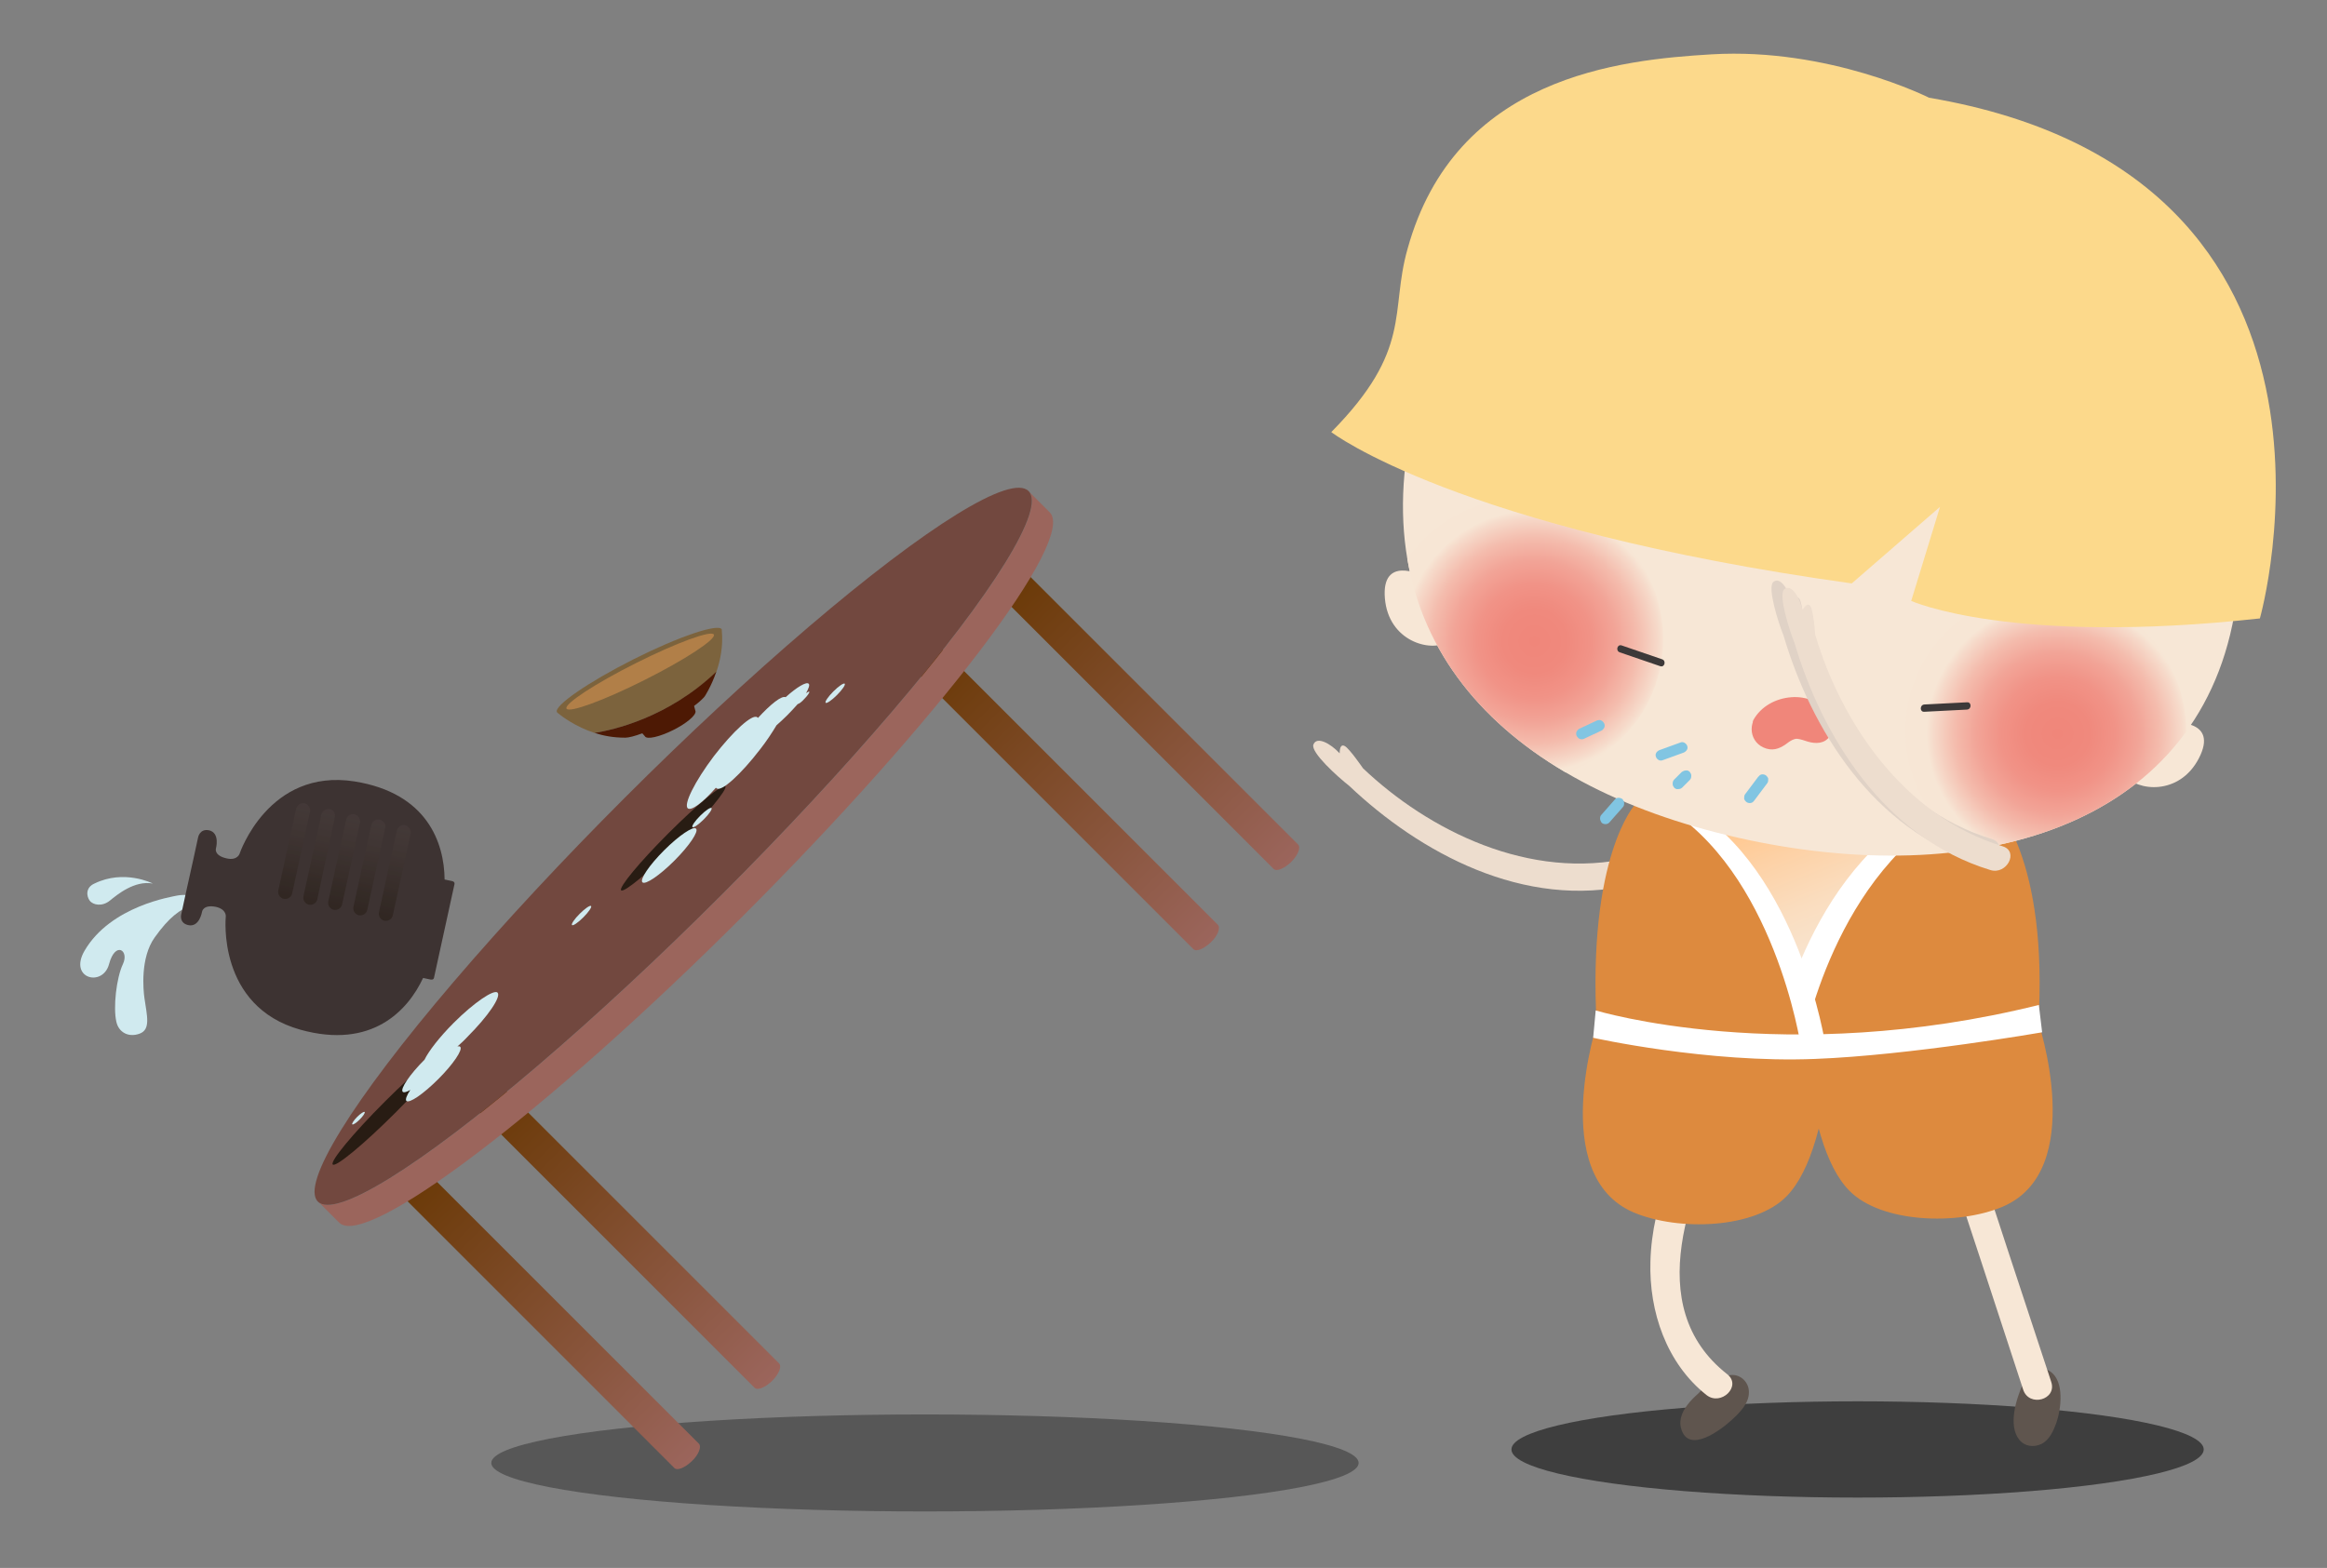 <?xml version="1.0" encoding="utf-8"?>
<!-- Generator: Adobe Illustrator 24.3.0, SVG Export Plug-In . SVG Version: 6.00 Build 0)  -->
<svg version="1.1" id="_x32_" xmlns="http://www.w3.org/2000/svg" xmlns:xlink="http://www.w3.org/1999/xlink" x="0px" y="0px"
	 viewBox="0 0 638 430" style="enable-background:new 0 0 638 430;" xml:space="preserve">
<rect x="0" y="0" width="638" height="430" fill="#808080" stroke="none"/>
<style type="text/css">
	.st0{opacity:0.8;fill:#4C4C4C;}
	.st1{fill:url(#SVGID_1_);}
	.st2{fill:url(#SVGID_2_);}
	.st3{opacity:0.8;fill:#2D2D2D;}
	.st4{fill:#5F554E;}
	.st5{fill:#F7E7D6;}
	.st6{fill:url(#SVGID_3_);}
	.st7{fill:#DD8A3E;}
	.st8{fill:#EDDDCE;}
	.st9{fill:#FFFFFF;}
	.st10{clip-path:url(#XMLID_3_);fill:url(#SVGID_4_);}
	.st11{clip-path:url(#XMLID_3_);fill:url(#SVGID_5_);}
	.st12{fill:#FCD98B;}
	.st13{fill:#F0867A;}
	.st14{fill:#3D3939;}
	.st15{fill:#E0D2C6;}
	.st16{fill:#81C5E2;}
	.st17{fill:url(#SVGID_6_);}
	.st18{fill:url(#SVGID_7_);}
	.st19{fill:#9B655C;}
	.st20{fill:#72483F;}
	.st21{fill:#281C13;}
	.st22{fill:#D0EAEF;}
	.st23{fill:#704A3B;}
	.st24{fill:#7C633D;}
	.st25{fill:#4D1904;}
	.st26{fill:#B17F48;}
	.st27{fill:#3D3332;}
	.st28{fill:url(#SVGID_8_);}
	.st29{fill:url(#SVGID_9_);}
	.st30{fill:url(#SVGID_10_);}
	.st31{fill:url(#SVGID_11_);}
	.st32{fill:url(#SVGID_12_);}
</style>
<g>
	<ellipse class="st0" cx="253.6" cy="401.2" rx="118.9" ry="13.3"/>
	
		<linearGradient id="SVGID_1_" gradientUnits="userSpaceOnUse" x1="144.228" y1="206.641" x2="144.228" y2="316.003" gradientTransform="matrix(0.707 -0.707 0.707 0.707 -135.742 279.234)">
		<stop  offset="0" style="stop-color:#6A3906"/>
		<stop  offset="1" style="stop-color:#9B655C"/>
	</linearGradient>
	<path class="st1" d="M109,326.7l75.9,75.9c0.8,0.8,2.9-0.1,4.8-1.9s2.7-4,1.9-4.8L115.7,320L109,326.7z"/>
	
		<linearGradient id="SVGID_2_" gradientUnits="userSpaceOnUse" x1="376.632" y1="206.641" x2="376.632" y2="316.003" gradientTransform="matrix(0.707 -0.707 0.707 0.707 -135.742 279.234)">
		<stop  offset="0" style="stop-color:#6A3906"/>
		<stop  offset="1" style="stop-color:#9B655C"/>
	</linearGradient>
	<path class="st2" d="M273.3,162.4l75.9,75.9c0.8,0.8,2.9-0.1,4.8-1.9c1.9-1.9,2.7-4,1.9-4.8l-75.9-75.9L273.3,162.4z"/>
	<ellipse class="st3" cx="509.3" cy="397.5" rx="94.9" ry="13.2"/>
	<g>
		<g>
			<path class="st4" d="M467.1,390.3c1.2-2.2,2.8-4.1,4.9-5.6c0.5-0.4,1.1-0.7,1.6-1c0.2-0.1,0.4-0.2,0.7-0.3
				c0.8-0.3,0.6-0.8-0.8-1.5c-0.2,0-2.5,2.9-2.9,3.3c-1.1,1-2.2,1.9-3.4,2.7c-0.3,0.2-1.3,0.6-1.5,0.8c0.5,1.9,0.9,2.4,1.2,1.5
				c0.1-0.2,0.2-0.4,0.3-0.6c1.2-2.2,3.3-3.8,5.3-5.2c3.2-2.2,0.2-7.4-3-5.2c-3.6,2.5-10,7.3-8.6,12.5c2,7.3,11.1,0.3,13.9-2.3
				c2.1-1.9,4.7-4.5,4.7-7.5c0.1-2.7-2.2-5.1-5-4.8c-5.3,0.4-10.3,5.9-12.6,10.2C460.1,390.6,465.3,393.7,467.1,390.3L467.1,390.3z"
				/>
		</g>
	</g>
	<g>
		<g>
			<path class="st4" d="M554.6,379.6c-1.8,4-4.1,11.3-1,15.2c1.5,1.9,4,2.2,6.1,1.2c2.2-1.1,3.3-3.6,4.1-5.8
				c1.3-3.8,2.3-11.4-1.7-14.1c-5.2-3.5-8.3,4.2-8.9,8c-0.5,3.8,5.2,5.4,5.8,1.6c0.3-1.7,0.3-4,2.1-4.8c-0.8,0.1-1.5,0.2-2.3,0.3
				c-0.9-0.2-0.1,1-0.1,1.6c0.1,0.7,0.1,1.4,0,2.1c-0.1,0.9-0.2,1.8-0.5,2.7c-0.2,0.7-1.1,1.9-1,2.5c-0.4,0.4-0.2,0.6,0.4,0.7
				c0.6,0.5,0.8,0.5,0.6-0.2c0.3-0.6-0.1-1.9,0-2.6c0.2-1.9,0.7-3.7,1.4-5.4C561.3,379.1,556.1,376.1,554.6,379.6L554.6,379.6z"/>
		</g>
	</g>
	<g>
		<g>
			<path class="st5" d="M467.6,299.7c-7.2,14.5-14.7,29.8-15.1,46.3c-0.4,13.7,4.4,27.9,15.4,36.6c4,3.1,9.7-2.5,5.7-5.7
				c-23.9-18.7-9.8-51.5,0.9-73.2C476.7,299.2,469.8,295.1,467.6,299.7L467.6,299.7z"/>
		</g>
	</g>
	<g>
		<g>
			<path class="st5" d="M531.7,311.1c7.7,23.3,15.4,46.7,23,70c1.6,4.9,9.3,2.8,7.7-2.1c-7.7-23.3-15.4-46.7-23-70
				C537.8,304.1,530.1,306.2,531.7,311.1L531.7,311.1z"/>
		</g>
	</g>
	<linearGradient id="SVGID_3_" gradientUnits="userSpaceOnUse" x1="482.517" y1="227.544" x2="500.782" y2="273.09">
		<stop  offset="0" style="stop-color:#FFCA94"/>
		<stop  offset="0.171" style="stop-color:#FDD1A5"/>
		<stop  offset="0.491" style="stop-color:#FADDBF"/>
		<stop  offset="0.777" style="stop-color:#F8E4CF"/>
		<stop  offset="1" style="stop-color:#F7E6D5"/>
	</linearGradient>
	<path class="st6" d="M448,224c0,0-6.3,45.8-6.5,53.6c-0.3,7.9-3.3,15.8,6.3,21.3c9.6,5.6,35,10.5,56.3,9.7
		c21.3-0.8,27.6-3.7,36.7-6.3c9.1-2.6,14.9-8.1,14.2-25.4c-0.8-17.3-2.5-34.6-5.9-46.9c0,0-2-8.3-2.6-9.6L448,224z"/>
	<path class="st7" d="M438.1,279.9c0,0-14.1,42.4,9.8,52.6c12.3,5.2,33.3,4.5,42-4.5c6.5-6.7,10.7-21.4,12.2-41.1
		C502.1,286.9,471.3,270.7,438.1,279.9z"/>
	<path class="st7" d="M558.7,279.8c0,0,14,41.3-9.8,51.2c-12.2,5.1-33.1,4.4-41.8-4.4c-6.5-6.5-10.6-20.8-12.1-40
		C495,286.7,525.6,270.8,558.7,279.8z"/>
	<path class="st8" d="M447.2,235.2c-27.8,6.5-55.6-7.5-73.5-24.5c0,0,0,0,0,0c0,0-3.7-5.4-5-6.1c-0.9-0.5-1.4,0.2-1.4,2
		c-2.5-2.7-6.3-4.8-7.2-2.4c-0.8,2.1,6.6,8.8,9.8,11.3c0,0,0,0,0,0c19.2,18.2,47.9,34.1,77.6,27.1
		C452.1,241.5,451.9,234.1,447.2,235.2z"/>
	<path class="st9" d="M486.4,286.7c0,0,8.3-47.9,43.7-65.9l8.6,0c0,0,15.3,13.8,12.1,61C550.8,281.8,508.3,287.1,486.4,286.7z"/>
	<path class="st7" d="M494.3,286.7c0,0,8.3-47.9,43.7-65.9l8.6-0.3c0,0,15.3,14.1,12.2,61.3C558.7,281.8,516.2,287.1,494.3,286.7z"
		/>
	<path class="st9" d="M500.5,286.7c0,0-7.2-47.9-37.9-65.9l-7.5,0c0,0-13.3,13.8-10.5,61C444.6,281.8,481.5,287.1,500.5,286.7z"/>
	<path class="st7" d="M493.7,286.7c0,0-7.2-47.9-37.9-65.9l-7.4-0.3c0,0-13.3,14.1-10.6,61.3C437.7,281.8,474.7,287.1,493.7,286.7z"
		/>
	<g>
		<path class="st5" d="M389.6,157.7c0,0-10.9-5.4-9.9,6.4c1,11.8,12.5,14.8,17.1,12C401.3,173.4,389.6,157.7,389.6,157.7"/>
		<path class="st5" d="M596.1,198.2c0,0,12.2-0.8,6.8,9.7c-5.4,10.5-17.2,9-20.3,4.7C579.3,208.2,596.1,198.2,596.1,198.2"/>
		<g>
			<defs>
				<path id="XMLID_1_" d="M613.4,163.1c-7.3,61.1-66.3,80.5-130.9,67.9c-65.1-12.8-107.9-50.8-95.8-112.3
					c10.3-52.6,69.4-85.2,132-73C581.3,58,619.7,110,613.4,163.1"/>
			</defs>
			<use xlink:href="#XMLID_1_"  style="overflow:visible;fill:#F7E7D6;"/>
			<clipPath id="XMLID_3_">
				<use xlink:href="#XMLID_1_"  style="overflow:visible;"/>
			</clipPath>
			
				<radialGradient id="SVGID_4_" cx="427.227" cy="175.675" r="36.685" gradientTransform="matrix(0.981 0.195 -0.195 0.981 35.853 -79.819)" gradientUnits="userSpaceOnUse">
				<stop  offset="0" style="stop-color:#F0867A"/>
				<stop  offset="0.238" style="stop-color:#F0897D"/>
				<stop  offset="0.429" style="stop-color:#F19387"/>
				<stop  offset="0.604" style="stop-color:#F2A497"/>
				<stop  offset="0.769" style="stop-color:#F4BCAD"/>
				<stop  offset="0.926" style="stop-color:#F6DACA"/>
				<stop  offset="0.978" style="stop-color:#F7E6D5"/>
			</radialGradient>
			<circle class="st10" cx="417.5" cy="175.2" r="38.5"/>
			
				<radialGradient id="SVGID_5_" cx="572.809" cy="172.594" r="36.685" gradientTransform="matrix(0.981 0.195 -0.195 0.981 35.853 -79.819)" gradientUnits="userSpaceOnUse">
				<stop  offset="0" style="stop-color:#F0867A"/>
				<stop  offset="0.238" style="stop-color:#F0897D"/>
				<stop  offset="0.429" style="stop-color:#F19387"/>
				<stop  offset="0.604" style="stop-color:#F2A497"/>
				<stop  offset="0.769" style="stop-color:#F4BCAD"/>
				<stop  offset="0.926" style="stop-color:#F6DACA"/>
				<stop  offset="0.978" style="stop-color:#F7E6D5"/>
			</radialGradient>
			<circle class="st11" cx="560.9" cy="200.5" r="38.5"/>
		</g>
		<path class="st12" d="M365,118.5c0,0,34.3,26.4,142.7,41.5l24.2-21l-7.9,25.8c0,0,27.3,12.3,95.6,4.8c0,0,34.5-121.5-90.7-142.8
			c0,0-27.4-13.8-59.6-11.9c-25.1,1.5-70.3,6-83.4,53.4C381,85.6,387.4,95.8,365,118.5z"/>
		<g>
			<path class="st13" d="M482.1,198.4c2.9-5.7,11.4-7.4,16.5-3.5c1.1,0.9,2.2,2,2.5,3.4c0.3,1.4-0.2,3.1-1.4,3.8
				c-2.4,1.3-5.3-1.3-7.9-0.7c-1.7,0.4-2.8,2-4.4,2.6c-1.9,0.7-4.2-0.2-5.1-2c-0.9-1.8-0.3-4.2,1.3-5.3"/>
			<g>
				<path class="st13" d="M483.4,199.1c2.5-4.8,9.3-6.3,13.8-3.4c1.2,0.7,2.5,2,2.4,3.5c-0.1,1.5-1.3,1.8-2.5,1.5
					c-1.6-0.4-3.2-1.1-4.9-1c-1.8,0.1-3.1,1.2-4.5,2.2c-1.2,0.8-2.9,1-3.9-0.3c-0.9-1.1-0.7-2.9,0.5-3.8c0.7-0.5,1-1.3,0.5-2.1
					c-0.4-0.6-1.4-1-2.1-0.5c-3.8,2.8-3.1,8.7,1.6,10.1c2.3,0.7,4.2-0.3,6-1.7c0.7-0.5,1.5-1,2.4-1c1,0.1,2,0.5,3,0.8
					c2.1,0.6,4.5,0.6,5.9-1.4c1.3-1.8,1.2-4.3,0-6.2c-2.2-3.3-6.5-4.9-10.4-4.6c-4.3,0.3-8.4,2.5-10.5,6.3
					C479.9,199.3,482.5,200.8,483.4,199.1L483.4,199.1z"/>
			</g>
		</g>
		<g>
			<g>
				<path class="st14" d="M444.1,178.9c3.7,1.3,7.4,2.5,11.1,3.8c1.2,0.4,1.7-1.5,0.5-1.9c-3.7-1.3-7.4-2.5-11.1-3.8
					C443.4,176.6,442.9,178.5,444.1,178.9L444.1,178.9z"/>
			</g>
		</g>
		<g>
			<g>
				<path class="st14" d="M527.6,195.2c3.9-0.2,7.8-0.4,11.7-0.6c1.3-0.1,1.3-2.1,0-2c-3.9,0.2-7.8,0.4-11.7,0.6
					C526.3,193.3,526.3,195.3,527.6,195.2L527.6,195.2z"/>
			</g>
		</g>
	</g>
	<path class="st15" d="M546.1,230.1c-27.3-8.3-44.4-34.3-51.4-58c0,0,0,0,0,0c0,0-0.5-6.5-1.3-7.8c-0.6-0.9-1.3-0.5-2.2,1
		c-0.8-3.6-3.1-7.3-5-5.7c-1.7,1.4,1.3,11,2.8,14.7c0,0,0,0,0,0c7.5,25.4,24.5,53.4,53.7,62.3C547.2,238,550.6,231.5,546.1,230.1z"
		/>
	<path class="st8" d="M549.1,232.1c-27.3-8.3-44.4-34.3-51.4-58c0,0,0,0,0,0c0,0-0.5-6.5-1.3-7.8c-0.6-0.9-1.3-0.5-2.2,1
		c-0.8-3.6-3.1-7.3-5-5.7c-1.7,1.4,1.3,11,2.8,14.7c0,0,0,0,0,0c7.5,25.4,24.5,53.4,53.7,62.3C550.2,240,553.6,233.5,549.1,232.1z"
		/>
	<path class="st9" d="M437.5,277.1c0,0,51.8,15.8,121.5-1.5l0.9,7.5c0,0-36.2,6.3-62.2,7.3c-29.6,1.2-60.9-5.8-60.9-5.8L437.5,277.1
		z"/>
	<g>
		<g>
			<path class="st16" d="M455.8,208.5c1.9-0.7,3.9-1.4,5.8-2.1c0.7-0.3,1.3-1,1-1.8c-0.2-0.7-1.1-1.3-1.8-1
				c-1.9,0.7-3.9,1.4-5.8,2.1c-0.7,0.3-1.3,1-1,1.8C454.2,208.2,455,208.8,455.8,208.5L455.8,208.5z"/>
		</g>
	</g>
	<g>
		<g>
			<path class="st16" d="M461.2,216c0.7-0.7,1.4-1.4,2.1-2.1c0.3-0.3,0.4-0.7,0.4-1.1c0-0.2,0-0.4-0.1-0.6c-0.1-0.2-0.2-0.3-0.3-0.5
				c-0.3-0.3-0.7-0.5-1.1-0.4c-0.4,0-0.8,0.2-1.1,0.4c-0.7,0.7-1.4,1.4-2.1,2.1c-0.3,0.3-0.4,0.7-0.4,1.1c0,0.2,0,0.4,0.1,0.6
				c0.1,0.2,0.2,0.3,0.3,0.5c0.3,0.3,0.7,0.5,1.1,0.4C460.5,216.4,460.9,216.3,461.2,216L461.2,216z"/>
		</g>
	</g>
	<g>
		<g>
			<path class="st16" d="M441.2,225.6c1.2-1.4,2.5-2.8,3.7-4.2c0.3-0.3,0.4-0.6,0.4-1.1c0-0.4-0.2-0.8-0.4-1.1
				c-0.6-0.5-1.6-0.6-2.1,0c-1.2,1.4-2.5,2.8-3.7,4.2c-0.3,0.3-0.4,0.6-0.4,1.1c0,0.4,0.2,0.8,0.4,1.1
				C439.6,226.1,440.6,226.2,441.2,225.6L441.2,225.6z"/>
		</g>
	</g>
	<g>
		<g>
			<path class="st16" d="M434.5,202.5c1.6-0.7,3.1-1.5,4.7-2.2c0.3-0.2,0.6-0.6,0.7-0.9c0.1-0.4,0.1-0.8-0.2-1.2
				c-0.2-0.3-0.5-0.6-0.9-0.7c-0.4-0.1-0.8,0-1.2,0.2c-1.6,0.7-3.1,1.5-4.7,2.2c-0.3,0.2-0.6,0.6-0.7,0.9c-0.1,0.4-0.1,0.8,0.2,1.2
				c0.2,0.3,0.5,0.6,0.9,0.7C433.8,202.8,434.2,202.7,434.5,202.5L434.5,202.5z"/>
		</g>
	</g>
	<g>
		<g>
			<path class="st16" d="M481,219.5c1.2-1.6,2.4-3.2,3.6-4.8c0.2-0.3,0.2-0.8,0.2-1.2c-0.1-0.3-0.4-0.7-0.7-0.9
				c-0.3-0.2-0.8-0.3-1.2-0.2c-0.4,0.1-0.6,0.4-0.9,0.7c-1.2,1.6-2.4,3.2-3.6,4.8c-0.2,0.3-0.2,0.8-0.2,1.2c0.1,0.3,0.4,0.7,0.7,0.9
				c0.3,0.2,0.8,0.3,1.2,0.2C480.5,220.1,480.8,219.8,481,219.5L481,219.5z"/>
		</g>
	</g>
	
		<linearGradient id="SVGID_6_" gradientUnits="userSpaceOnUse" x1="345.511" y1="206.641" x2="345.511" y2="316.003" gradientTransform="matrix(0.707 -0.707 0.707 0.707 -135.742 279.234)">
		<stop  offset="0" style="stop-color:#6A3906"/>
		<stop  offset="1" style="stop-color:#9B655C"/>
	</linearGradient>
	<path class="st17" d="M251.3,184.4l75.9,75.9c0.8,0.8,2.9-0.1,4.8-1.9s2.7-4,1.9-4.8L258,177.7L251.3,184.4z"/>
	
		<linearGradient id="SVGID_7_" gradientUnits="userSpaceOnUse" x1="175.349" y1="206.641" x2="175.349" y2="316.003" gradientTransform="matrix(0.707 -0.707 0.707 0.707 -135.742 279.234)">
		<stop  offset="0" style="stop-color:#6A3906"/>
		<stop  offset="1" style="stop-color:#9B655C"/>
	</linearGradient>
	<path class="st18" d="M131,304.7l75.9,75.9c0.8,0.8,2.9-0.1,4.8-1.9c1.9-1.9,2.7-4,1.9-4.8L137.7,298L131,304.7z"/>
	<path class="st19" d="M197.9,245.4c-53.8,53.8-103.4,91.5-110.7,84.1l5.8,5.8c7.3,7.3,56.9-30.3,110.7-84.1s91.5-103.4,84.1-110.7
		l-5.8-5.8C289.4,142,251.7,191.6,197.9,245.4z"/>
	
		<ellipse transform="matrix(0.707 -0.707 0.707 0.707 -110.037 198.506)" class="st20" cx="184.6" cy="232.1" rx="137.8" ry="18.8"/>
	
		<ellipse transform="matrix(0.707 -0.707 0.707 0.707 -108.47 197.857)" class="st21" cx="184.6" cy="229.9" rx="20.2" ry="1.9"/>
	
		<ellipse transform="matrix(0.707 -0.707 0.707 0.707 -112.11 198.486)" class="st22" cx="183.5" cy="234.6" rx="10.4" ry="2"/>
	
		<ellipse transform="matrix(0.707 -0.707 0.707 0.707 -102.139 201.799)" class="st22" cx="192.5" cy="224.2" rx="3.7" ry="0.7"/>
	
		<ellipse transform="matrix(0.707 -0.707 0.707 0.707 -188.053 159.311)" class="st22" cx="98.3" cy="306.7" rx="2.4" ry="0.5"/>
	
		<ellipse transform="matrix(0.707 -0.707 0.707 0.707 -67.319 217.617)" class="st22" cx="229" cy="190.1" rx="3.7" ry="0.7"/>
	<path class="st22" d="M221.7,187.5c-0.6-0.6-3.2,0.9-6.3,3.7c-1.1-0.5-4.1,1.9-7.6,5.7c0-0.1-0.1-0.2-0.2-0.2
		c-1.3-1-6.6,3.8-11.9,10.7c-5.2,6.9-8.4,13.3-7.1,14.3c1,0.7,4.1-1.6,7.7-5.7c0,0.1,0.1,0.2,0.2,0.2c1.3,1,6.6-3.8,11.9-10.7
		c1.8-2.3,3.3-4.6,4.5-6.6c0.9-0.8,1.9-1.7,2.9-2.7c1.1-1.1,2-2.1,2.9-3.1c0.4-0.1,1.1-0.6,1.8-1.4c0.9-0.9,1.5-1.8,1.4-2
		c-0.1-0.1-0.5,0.1-0.9,0.4C221.7,188.8,222.1,187.8,221.7,187.5z"/>
	<g>
		
			<ellipse transform="matrix(0.894 -0.449 0.449 0.894 -63.995 98.258)" class="st23" cx="175.4" cy="184.2" rx="23.7" ry="3.3"/>
		<path class="st24" d="M197.9,173c0-0.2,0-0.3,0-0.4c-0.9-1.7-11.7,1.9-24.2,8.2c-12.5,6.3-21.9,12.8-21,14.5
			c0.1,0.1,0.2,0.2,0.3,0.3c1.1,0.9,4.8,3.7,10,5.4c5-0.8,20.1-4.1,33.4-16.7C197.5,181.1,198.3,177.2,197.9,173z"/>
		<path class="st25" d="M163,201c2.5,0.8,5.2,1.3,8.3,1.3c0,0,0.1,0,0.1,0c0,0,0.1,0,0.1,0l0,0c0.8,0,2.5-0.4,4.6-1.2l0.7,0.8
			c0.5,1,4,0.2,7.8-1.7c3.6-1.8,6.2-4,6.1-5.1l0,0l-0.4-1.5c1.5-1.1,2.5-2.1,2.9-2.6c0,0,1.8-2.7,3.2-6.8
			C183.1,196.9,168,200.2,163,201z"/>
		
			<ellipse transform="matrix(0.894 -0.449 0.449 0.894 -63.995 98.258)" class="st26" cx="175.4" cy="184.2" rx="22.6" ry="2.6"/>
	</g>
	
		<ellipse transform="matrix(0.707 -0.707 0.707 0.707 -183.296 164.596)" class="st21" cx="107" cy="303.6" rx="22.3" ry="2.1"/>
	<path class="st22" d="M124.4,280.5c-3.9,3.9-6.9,7.8-8,10.1c0,0,0,0,0,0c-4.1,4.1-6.7,8-6,8.8c0.3,0.3,1.1,0.1,2.1-0.5
		c-1,1.5-1.4,2.6-1.1,3c0.8,0.8,4.7-1.9,8.8-6c4.1-4.1,6.7-8,6-8.8c-0.2-0.2-0.4-0.2-0.8-0.1c0.9-0.8,1.9-1.7,2.8-2.7
		c5.6-5.6,9.3-11,8.2-12.1C135.4,271.3,130,274.9,124.4,280.5z"/>
	
		<ellipse transform="matrix(0.707 -0.707 0.707 0.707 -130.853 186.319)" class="st22" cx="159.5" cy="251.1" rx="3.7" ry="0.7"/>
	<path class="st22" d="M48.6,245.6c-1.3,0.3-18.2,2.8-25.4,15.1c-4.5,7.7,5,10.1,6.7,3.7c1.7-6.4,5.6-3.8,3.8,0
		c-1.8,3.8-2.7,11.9-1.8,15.8c0.6,2.8,3.2,4.4,6.3,3.3c3.2-1.1,2.1-4.9,1.4-9.8c-0.3-2.1-1.2-11,2.8-16.6s6.8-7.6,10.7-9.2l0.9-2.3
		C54,245.6,50.5,245.2,48.6,245.6z"/>
	<g>
		<path class="st27" d="M65.7,234.1c0,0-0.6,2-3.6,1.3c-3.5-0.8-2.9-2.7-2.9-2.7s1.2-4.3-1.9-5c-2.6-0.5-3,2-3,2l-1.3,6l-1,4.5
			l-1,4.5l-1.3,6c0,0-0.7,2.4,1.9,3c3.1,0.7,3.8-3.7,3.8-3.7s0.3-2,3.8-1.3c3,0.7,2.7,2.7,2.7,2.7s-2.5,24.6,20.5,31
			c19.5,5.4,29.4-5.2,33.6-14.2l1.9,0.4c0,0,1,0.3,1.1-0.5c0.2-0.8,2.8-12.8,2.8-12.8s2.6-12,2.8-12.8c0.2-0.8-0.8-0.9-0.8-0.9
			l-1.9-0.4c-0.1-10-4.7-23.7-24.7-26.9C73.6,210.6,65.7,234.1,65.7,234.1z"/>
		
			<linearGradient id="SVGID_8_" gradientUnits="userSpaceOnUse" x1="221.184" y1="109.809" x2="194.415" y2="109.809" gradientTransform="matrix(0.212 -0.977 0.977 0.212 -70.592 413.034)">
			<stop  offset="0" style="stop-color:#5D514E;stop-opacity:0.2"/>
			<stop  offset="9.077388e-02" style="stop-color:#554946;stop-opacity:0.227"/>
			<stop  offset="0.452" style="stop-color:#3A2F29;stop-opacity:0.336"/>
			<stop  offset="0.767" style="stop-color:#2A2018;stop-opacity:0.43"/>
			<stop  offset="1" style="stop-color:#241A12;stop-opacity:0.5"/>
		</linearGradient>
		<path class="st28" d="M85,222.6l-4.9,22.4c-0.2,1-1.2,1.7-2.3,1.5h0c-1-0.2-1.7-1.2-1.5-2.3l4.9-22.4c0.2-1,1.2-1.7,2.3-1.5h0
			C84.6,220.6,85.2,221.6,85,222.6z"/>
		
			<linearGradient id="SVGID_9_" gradientUnits="userSpaceOnUse" x1="221.184" y1="116.798" x2="194.415" y2="116.798" gradientTransform="matrix(0.212 -0.977 0.977 0.212 -70.592 413.034)">
			<stop  offset="0" style="stop-color:#5D514E;stop-opacity:0.2"/>
			<stop  offset="9.077388e-02" style="stop-color:#554946;stop-opacity:0.227"/>
			<stop  offset="0.452" style="stop-color:#3A2F29;stop-opacity:0.336"/>
			<stop  offset="0.767" style="stop-color:#2A2018;stop-opacity:0.43"/>
			<stop  offset="1" style="stop-color:#241A12;stop-opacity:0.5"/>
		</linearGradient>
		<path class="st29" d="M91.8,224.1L87,246.6c-0.2,1-1.2,1.7-2.3,1.5l0,0c-1-0.2-1.7-1.2-1.5-2.3l4.9-22.4c0.2-1,1.2-1.7,2.3-1.5h0
			C91.4,222.1,92.1,223.1,91.8,224.1z"/>
		
			<linearGradient id="SVGID_10_" gradientUnits="userSpaceOnUse" x1="221.382" y1="123.787" x2="194.612" y2="123.787" gradientTransform="matrix(0.212 -0.977 0.977 0.212 -70.592 413.034)">
			<stop  offset="0" style="stop-color:#5D514E;stop-opacity:0.2"/>
			<stop  offset="9.077388e-02" style="stop-color:#554946;stop-opacity:0.227"/>
			<stop  offset="0.452" style="stop-color:#3A2F29;stop-opacity:0.336"/>
			<stop  offset="0.767" style="stop-color:#2A2018;stop-opacity:0.43"/>
			<stop  offset="1" style="stop-color:#241A12;stop-opacity:0.5"/>
		</linearGradient>
		<path class="st30" d="M98.7,225.6L93.8,248c-0.2,1-1.2,1.7-2.3,1.5l0,0c-1-0.2-1.7-1.2-1.5-2.3l4.9-22.4c0.2-1,1.2-1.7,2.3-1.5
			l0,0C98.2,223.6,98.9,224.6,98.7,225.6z"/>
		
			<linearGradient id="SVGID_11_" gradientUnits="userSpaceOnUse" x1="221.382" y1="130.908" x2="194.612" y2="130.908" gradientTransform="matrix(0.212 -0.977 0.977 0.212 -70.592 413.034)">
			<stop  offset="0" style="stop-color:#5D514E;stop-opacity:0.2"/>
			<stop  offset="9.077388e-02" style="stop-color:#554946;stop-opacity:0.227"/>
			<stop  offset="0.452" style="stop-color:#3A2F29;stop-opacity:0.336"/>
			<stop  offset="0.767" style="stop-color:#2A2018;stop-opacity:0.43"/>
			<stop  offset="1" style="stop-color:#241A12;stop-opacity:0.5"/>
		</linearGradient>
		<path class="st31" d="M105.6,227.1l-4.9,22.4c-0.2,1-1.2,1.7-2.3,1.5l0,0c-1-0.2-1.7-1.2-1.5-2.3l4.9-22.4c0.2-1,1.2-1.7,2.3-1.5
			h0C105.2,225.1,105.9,226.1,105.6,227.1z"/>
		
			<linearGradient id="SVGID_12_" gradientUnits="userSpaceOnUse" x1="221.481" y1="138.013" x2="194.711" y2="138.013" gradientTransform="matrix(0.212 -0.977 0.977 0.212 -70.592 413.034)">
			<stop  offset="0" style="stop-color:#5D514E;stop-opacity:0.2"/>
			<stop  offset="9.077388e-02" style="stop-color:#554946;stop-opacity:0.227"/>
			<stop  offset="0.452" style="stop-color:#3A2F29;stop-opacity:0.336"/>
			<stop  offset="0.767" style="stop-color:#2A2018;stop-opacity:0.43"/>
			<stop  offset="1" style="stop-color:#241A12;stop-opacity:0.5"/>
		</linearGradient>
		<path class="st32" d="M112.6,228.6l-4.9,22.4c-0.2,1-1.2,1.7-2.3,1.5l0,0c-1-0.2-1.7-1.2-1.5-2.3l4.9-22.4c0.2-1,1.2-1.7,2.3-1.5
			h0C112.1,226.6,112.8,227.6,112.6,228.6z"/>
	</g>
	<path class="st22" d="M41.9,242.3c0,0-7.8-4-16,0c-2.5,1.1-2.2,3.5-1.3,4.7c0.9,1.2,3.4,1.7,5.5,0
		C32.2,245.3,36.9,241.4,41.9,242.3z"/>
</g>
</svg>
